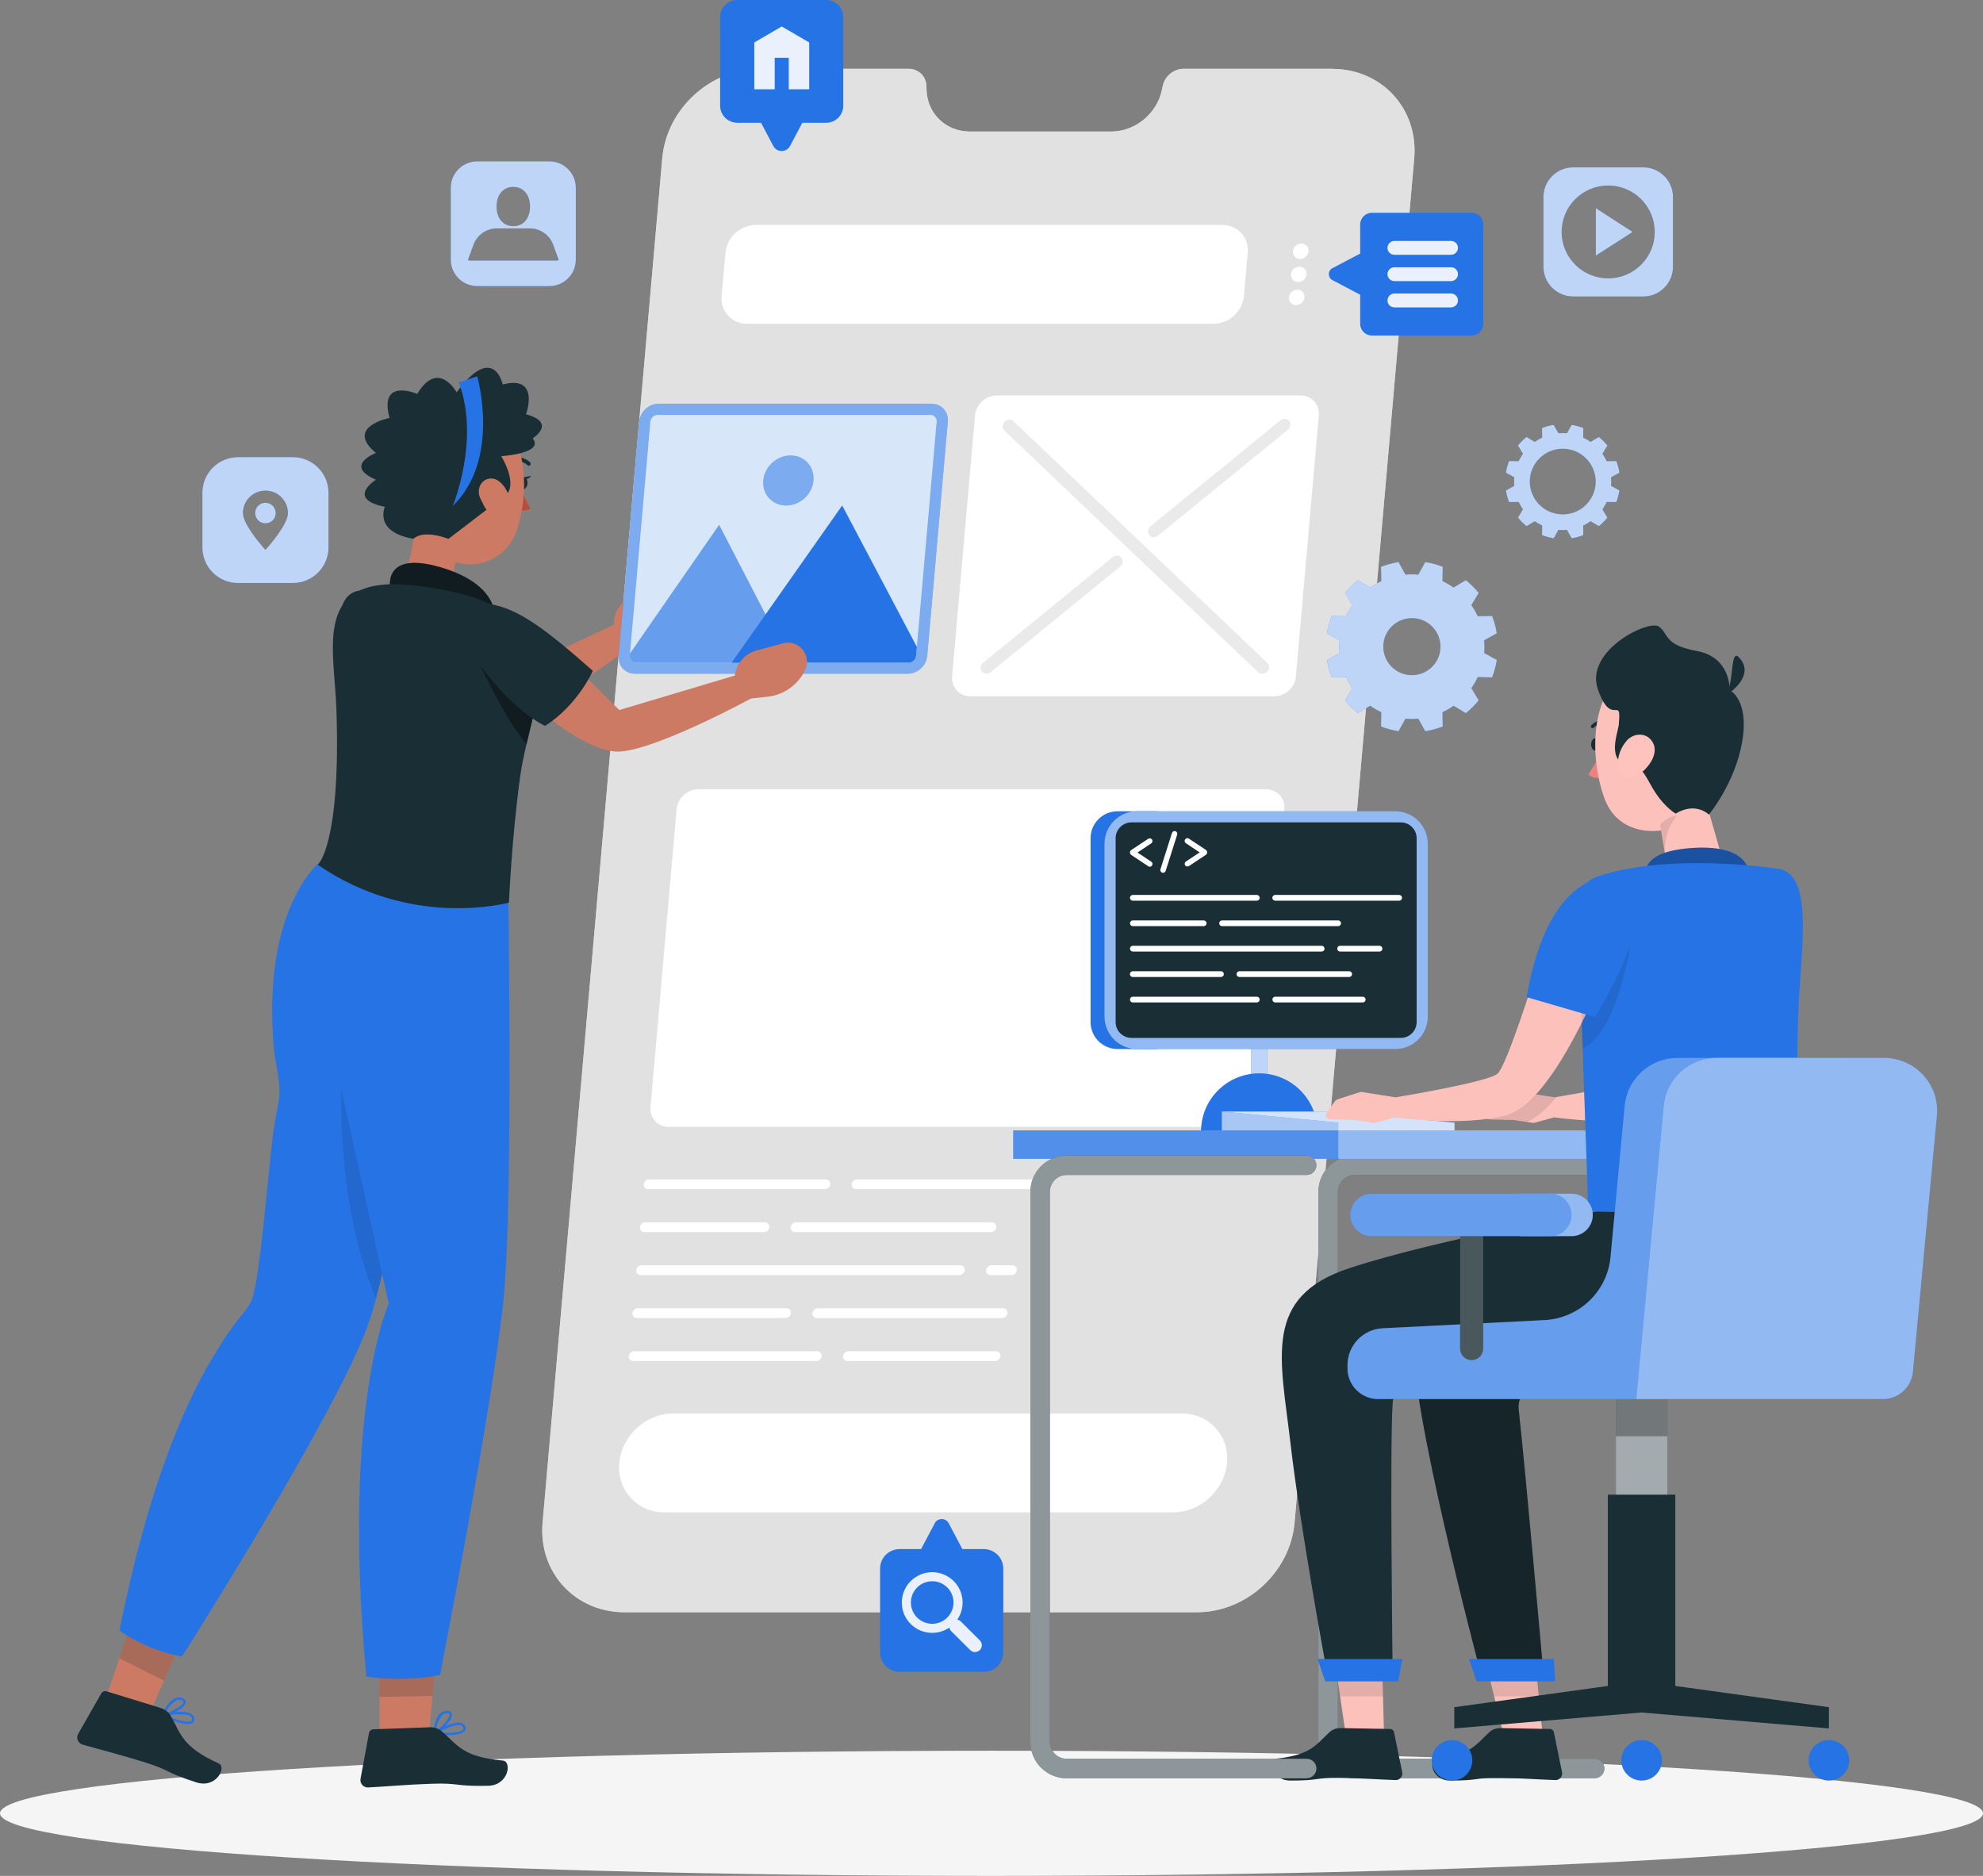 <svg width="296" height="280" viewBox="0 0 296 280" fill="none" xmlns="http://www.w3.org/2000/svg">
<rect x="0" y="0" width="296" height="280" fill="#808080" stroke="none"/>
<g clip-path="url(#clip0_2326_15958)">
<path d="M148 280C229.738 280 296 275.818 296 270.66C296 265.501 229.738 261.32 148 261.32C66.262 261.32 0 265.501 0 270.66C0 275.818 66.262 280 148 280Z" fill="#F5F5F5"/>
<path d="M198.86 10.27H176.66C175.21 10.27 173.88 11.35 173.57 12.79L173.42 13.48C172.66 16.99 169.43 19.63 165.88 19.63H144.77C141.22 19.63 138.45 17 138.31 13.48L138.28 12.79C138.22 11.35 137.09 10.27 135.63 10.27H113.43C106.02 10.27 99.5 16.26 98.85 23.64L80.99 227.28C80.34 234.67 85.82 240.65 93.23 240.65H178.66C186.07 240.65 192.59 234.66 193.24 227.28L211.1 23.65C211.75 16.26 206.27 10.28 198.86 10.28V10.27Z" fill="#E1E1E1"/>
<path opacity="0.7" d="M198.86 10.27H176.66C175.21 10.27 173.88 11.35 173.57 12.79L173.42 13.48C172.66 16.99 169.43 19.63 165.88 19.63H144.77C141.22 19.63 138.45 17 138.31 13.48L138.28 12.79C138.22 11.35 137.09 10.27 135.63 10.27H113.43C106.02 10.27 99.5 16.26 98.85 23.64L80.99 227.28C80.34 234.67 85.82 240.65 93.23 240.65H178.66C186.07 240.65 192.59 234.66 193.24 227.28L211.1 23.65C211.75 16.26 206.27 10.28 198.86 10.28V10.27Z" fill="#E1E1E1"/>
<path d="M190.2 103.93H144.84C143.19 103.93 141.98 102.6 142.12 100.96L145.54 62C145.68 60.36 147.13 59.03 148.78 59.03H194.14C195.79 59.03 197 60.36 196.86 62L193.44 100.96C193.3 102.6 191.85 103.93 190.2 103.93Z" fill="white"/>
<path d="M175.099 225.74H99.189C95.099 225.74 92.079 222.44 92.439 218.36C92.799 214.28 96.399 210.98 100.489 210.98H176.399C180.489 210.98 183.509 214.28 183.149 218.36C182.789 222.44 179.189 225.74 175.099 225.74Z" fill="white"/>
<path d="M181.159 48.33H111.509C109.219 48.33 107.519 46.47 107.719 44.19L108.289 37.72C108.489 35.43 110.509 33.58 112.809 33.58H182.459C184.749 33.58 186.449 35.44 186.249 37.72L185.679 44.19C185.479 46.48 183.459 48.33 181.159 48.33Z" fill="white"/>
<path d="M195.318 37.5C195.258 38.14 194.698 38.65 194.058 38.65C193.418 38.65 192.948 38.13 192.998 37.5C193.058 36.86 193.618 36.35 194.258 36.35C194.898 36.35 195.368 36.87 195.318 37.5Z" fill="white"/>
<path d="M195.019 40.95C194.959 41.59 194.399 42.1 193.759 42.1C193.119 42.1 192.649 41.58 192.699 40.95C192.759 40.31 193.319 39.8 193.959 39.8C194.599 39.8 195.069 40.32 195.019 40.95Z" fill="white"/>
<path d="M194.718 44.39C194.658 45.03 194.098 45.54 193.458 45.54C192.818 45.54 192.348 45.02 192.398 44.39C192.458 43.75 193.018 43.24 193.658 43.24C194.298 43.24 194.768 43.76 194.718 44.39Z" fill="white"/>
<path d="M184.569 168.21H99.819C98.169 168.21 96.959 166.88 97.099 165.24L100.999 120.78C101.139 119.14 102.589 117.81 104.239 117.81H188.989C190.639 117.81 191.849 119.14 191.709 120.78L187.809 165.24C187.669 166.88 186.219 168.21 184.569 168.21Z" fill="white"/>
<path d="M123.139 177.5H96.759C96.359 177.5 96.059 177.17 96.099 176.77C96.139 176.37 96.489 176.04 96.889 176.04H123.269C123.669 176.04 123.969 176.37 123.929 176.77C123.889 177.17 123.539 177.5 123.139 177.5Z" fill="white"/>
<path d="M156.109 177.5H127.789C127.389 177.5 127.089 177.17 127.129 176.77C127.169 176.37 127.519 176.04 127.919 176.04H156.239C156.639 176.04 156.939 176.37 156.899 176.77C156.859 177.17 156.509 177.5 156.109 177.5Z" fill="white"/>
<path d="M114.039 183.91H96.189C95.789 183.91 95.489 183.58 95.529 183.18C95.569 182.78 95.919 182.45 96.319 182.45H114.169C114.569 182.45 114.869 182.78 114.829 183.18C114.789 183.58 114.439 183.91 114.039 183.91Z" fill="white"/>
<path d="M147.929 183.91H118.689C118.289 183.91 117.989 183.58 118.029 183.18C118.069 182.78 118.419 182.45 118.819 182.45H148.059C148.459 182.45 148.759 182.78 148.719 183.18C148.679 183.58 148.329 183.91 147.929 183.91Z" fill="white"/>
<path d="M143.208 190.32H95.628C95.228 190.32 94.928 189.99 94.968 189.59C95.008 189.19 95.358 188.86 95.758 188.86H143.338C143.738 188.86 144.038 189.18 143.998 189.59C143.958 189.99 143.608 190.32 143.208 190.32Z" fill="white"/>
<path d="M150.999 190.32H147.859C147.459 190.32 147.159 189.99 147.199 189.59C147.239 189.19 147.589 188.86 147.989 188.86H151.129C151.529 188.86 151.829 189.18 151.789 189.59C151.749 189.99 151.399 190.32 150.999 190.32Z" fill="white"/>
<path d="M117.28 196.73H95.06C94.66 196.73 94.36 196.4 94.4 196C94.44 195.6 94.79 195.27 95.19 195.27H117.41C117.81 195.27 118.11 195.59 118.07 196C118.03 196.4 117.68 196.73 117.28 196.73Z" fill="white"/>
<path d="M149.589 196.73H121.929C121.529 196.73 121.229 196.4 121.269 196C121.309 195.6 121.659 195.27 122.059 195.27H149.719C150.119 195.27 150.419 195.59 150.379 196C150.339 196.4 149.989 196.73 149.589 196.73Z" fill="white"/>
<path d="M121.859 203.15H94.509C94.109 203.15 93.809 202.83 93.849 202.42C93.889 202.02 94.239 201.69 94.639 201.69H121.989C122.389 201.69 122.689 202.02 122.649 202.42C122.609 202.82 122.259 203.15 121.859 203.15Z" fill="white"/>
<path d="M148.54 203.15H126.5C126.1 203.15 125.8 202.83 125.84 202.42C125.88 202.02 126.23 201.69 126.63 201.69H148.67C149.07 201.69 149.37 202.02 149.33 202.42C149.29 202.82 148.94 203.15 148.54 203.15Z" fill="white"/>
<g opacity="0.7">
<path d="M189.131 100.25C188.761 100.63 188.171 100.67 187.821 100.33L149.931 64.26C149.581 63.92 149.591 63.34 149.961 62.96C150.331 62.58 150.921 62.54 151.271 62.88L189.161 98.95C189.511 99.29 189.501 99.87 189.131 100.25Z" fill="#E1E1E1"/>
<path d="M146.571 100.23C146.271 99.85 146.351 99.26 146.771 98.93L166.101 83.17C166.511 82.83 167.101 82.87 167.401 83.25C167.701 83.63 167.621 84.22 167.201 84.55L147.871 100.31C147.461 100.65 146.871 100.61 146.571 100.23Z" fill="#E1E1E1"/>
<path d="M171.551 79.86C171.251 79.48 171.331 78.89 171.751 78.56L191.111 62.77C191.521 62.43 192.111 62.47 192.411 62.85C192.711 63.23 192.631 63.82 192.211 64.15L172.851 79.94C172.441 80.28 171.851 80.24 171.551 79.86Z" fill="#E1E1E1"/>
<g opacity="0.7">
<path d="M189.131 100.25C188.761 100.63 188.171 100.67 187.821 100.33L149.931 64.26C149.581 63.92 149.591 63.34 149.961 62.96C150.331 62.58 150.921 62.54 151.271 62.88L189.161 98.95C189.511 99.29 189.501 99.87 189.131 100.25Z" fill="#E1E1E1"/>
</g>
<g opacity="0.7">
<path d="M146.571 100.23C146.271 99.85 146.351 99.26 146.771 98.93L166.101 83.17C166.511 82.83 167.101 82.87 167.401 83.25C167.701 83.63 167.621 84.22 167.201 84.55L147.871 100.31C147.461 100.65 146.871 100.61 146.571 100.23Z" fill="#E1E1E1"/>
</g>
<g opacity="0.7">
<path d="M171.551 79.86C171.251 79.48 171.331 78.89 171.751 78.56L191.111 62.77C191.521 62.43 192.111 62.47 192.411 62.85C192.711 63.23 192.631 63.82 192.211 64.15L172.851 79.94C172.441 80.28 171.851 80.24 171.551 79.86Z" fill="#E1E1E1"/>
</g>
</g>
<path d="M81.999 24.09H71.239C69.059 24.09 67.289 25.85 67.289 28.03V38.76C67.289 40.94 69.059 42.7 71.239 42.7H81.999C84.179 42.7 85.949 40.94 85.949 38.76V28.03C85.949 25.85 84.179 24.09 81.999 24.09ZM76.619 27.9C78.239 27.9 79.119 29.21 79.119 30.83C79.119 32.45 78.249 33.76 76.619 33.76C74.989 33.76 74.119 32.45 74.119 30.83C74.119 29.21 74.989 27.9 76.619 27.9ZM83.119 38.9H70.129C70.019 38.9 69.919 38.86 69.849 38.79L70.679 36.52C71.219 35.06 72.609 34.09 74.169 34.09H79.079C80.639 34.09 82.029 35.06 82.569 36.52L83.399 38.79C83.329 38.86 83.229 38.9 83.119 38.9Z" fill="#2673E5"/>
<path opacity="0.7" d="M81.999 24.09H71.239C69.059 24.09 67.289 25.85 67.289 28.03V38.76C67.289 40.94 69.059 42.7 71.239 42.7H81.999C84.179 42.7 85.949 40.94 85.949 38.76V28.03C85.949 25.85 84.179 24.09 81.999 24.09ZM76.619 27.9C78.239 27.9 79.119 29.21 79.119 30.83C79.119 32.45 78.249 33.76 76.619 33.76C74.989 33.76 74.119 32.45 74.119 30.83C74.119 29.21 74.989 27.9 76.619 27.9ZM83.119 38.9H70.129C70.019 38.9 69.919 38.86 69.849 38.79L70.679 36.52C71.219 35.06 72.609 34.09 74.169 34.09H79.079C80.639 34.09 82.029 35.06 82.569 36.52L83.399 38.79C83.329 38.86 83.229 38.9 83.119 38.9Z" fill="white"/>
<path d="M43.711 68.24H35.531C32.591 68.24 30.211 70.62 30.211 73.55V81.71C30.211 84.64 32.591 87.02 35.531 87.02H43.711C46.651 87.02 49.031 84.64 49.031 81.71V73.55C49.031 70.62 46.651 68.24 43.711 68.24ZM39.621 82.08C39.621 82.08 36.261 78.44 36.261 76.58C36.261 74.72 37.761 73.23 39.621 73.23C41.481 73.23 42.981 74.73 42.981 76.58C42.981 78.43 39.621 82.08 39.621 82.08Z" fill="#2673E5"/>
<path d="M39.622 75.05C38.772 75.05 38.092 75.73 38.092 76.58C38.092 77.43 38.782 78.11 39.622 78.11C40.462 78.11 41.152 77.43 41.152 76.58C41.152 75.73 40.462 75.05 39.622 75.05Z" fill="#2673E5"/>
<g opacity="0.7">
<path d="M43.711 68.24H35.531C32.591 68.24 30.211 70.62 30.211 73.55V81.71C30.211 84.64 32.591 87.02 35.531 87.02H43.711C46.651 87.02 49.031 84.64 49.031 81.71V73.55C49.031 70.62 46.651 68.24 43.711 68.24ZM39.621 82.08C39.621 82.08 36.261 78.44 36.261 76.58C36.261 74.72 37.761 73.23 39.621 73.23C41.481 73.23 42.981 74.73 42.981 76.58C42.981 78.43 39.621 82.08 39.621 82.08Z" fill="white"/>
<path d="M39.622 75.05C38.772 75.05 38.092 75.73 38.092 76.58C38.092 77.43 38.782 78.11 39.622 78.11C40.462 78.11 41.152 77.43 41.152 76.58C41.152 75.73 40.462 75.05 39.622 75.05Z" fill="white"/>
</g>
<path d="M238.211 38.15L243.691 34.62L238.211 31.08V38.15Z" fill="#2673E5"/>
<path d="M245.271 24.98H234.841C232.381 24.98 230.391 26.97 230.391 29.41V39.82C230.391 42.27 232.381 44.25 234.841 44.25H245.271C247.731 44.25 249.721 42.26 249.721 39.82V29.41C249.721 26.96 247.731 24.98 245.271 24.98ZM240.051 41.55C236.211 41.55 233.101 38.45 233.101 34.62C233.101 30.79 236.211 27.69 240.051 27.69C243.891 27.69 247.001 30.79 247.001 34.62C247.001 38.45 243.891 41.55 240.051 41.55Z" fill="#2673E5"/>
<g opacity="0.7">
<path d="M238.211 38.15L243.691 34.62L238.211 31.08V38.15Z" fill="white"/>
<path d="M245.271 24.98H234.841C232.381 24.98 230.391 26.97 230.391 29.41V39.82C230.391 42.27 232.381 44.25 234.841 44.25H245.271C247.731 44.25 249.721 42.26 249.721 39.82V29.41C249.721 26.96 247.731 24.98 245.271 24.98ZM240.051 41.55C236.211 41.55 233.101 38.45 233.101 34.62C233.101 30.79 236.211 27.69 240.051 27.69C243.891 27.69 247.001 30.79 247.001 34.62C247.001 38.45 243.891 41.55 240.051 41.55Z" fill="white"/>
</g>
<path d="M240.509 71.88C240.509 71.66 240.499 71.45 240.479 71.24L241.729 70.55C241.639 69.95 241.479 69.37 241.259 68.82L239.829 68.84C239.649 68.45 239.429 68.08 239.189 67.73L239.929 66.5C239.549 66.03 239.119 65.61 238.659 65.23L237.429 65.96C237.079 65.72 236.709 65.5 236.319 65.32L236.339 63.89C235.789 63.68 235.199 63.52 234.599 63.42L233.899 64.67C233.689 64.65 233.479 64.64 233.259 64.64C233.039 64.64 232.829 64.65 232.619 64.67L231.919 63.42C231.319 63.51 230.739 63.67 230.179 63.89L230.199 65.32C229.809 65.5 229.439 65.72 229.089 65.96L227.859 65.23C227.389 65.61 226.969 66.03 226.589 66.5L227.329 67.73C227.089 68.08 226.869 68.45 226.689 68.84L225.259 68.82C225.049 69.37 224.889 69.95 224.789 70.55L226.039 71.24C226.019 71.45 226.009 71.66 226.009 71.88C226.009 72.1 226.019 72.31 226.039 72.52L224.789 73.21C224.879 73.81 225.039 74.39 225.259 74.94L226.689 74.92C226.869 75.31 227.089 75.68 227.329 76.03L226.589 77.26C226.969 77.73 227.399 78.15 227.859 78.53L229.089 77.8C229.439 78.04 229.809 78.26 230.199 78.44L230.179 79.87C230.729 80.08 231.319 80.24 231.919 80.34L232.619 79.09C232.829 79.11 233.039 79.12 233.259 79.12C233.479 79.12 233.689 79.11 233.899 79.09L234.599 80.34C235.199 80.25 235.779 80.09 236.339 79.87L236.319 78.44C236.709 78.26 237.079 78.04 237.429 77.8L238.659 78.53C239.129 78.15 239.549 77.73 239.929 77.26L239.189 76.03C239.429 75.68 239.649 75.31 239.829 74.92L241.259 74.94C241.469 74.39 241.629 73.81 241.729 73.21L240.479 72.52C240.499 72.31 240.509 72.1 240.509 71.88ZM233.269 76.78C230.549 76.78 228.349 74.58 228.349 71.88C228.349 69.18 230.549 66.98 233.269 66.98C235.989 66.98 238.189 69.18 238.189 71.88C238.189 74.58 235.989 76.78 233.269 76.78Z" fill="#2673E5"/>
<path opacity="0.7" d="M240.509 71.88C240.509 71.66 240.499 71.45 240.479 71.24L241.729 70.55C241.639 69.95 241.479 69.37 241.259 68.82L239.829 68.84C239.649 68.45 239.429 68.08 239.189 67.73L239.929 66.5C239.549 66.03 239.119 65.61 238.659 65.23L237.429 65.96C237.079 65.72 236.709 65.5 236.319 65.32L236.339 63.89C235.789 63.68 235.199 63.52 234.599 63.42L233.899 64.67C233.689 64.65 233.479 64.64 233.259 64.64C233.039 64.64 232.829 64.65 232.619 64.67L231.919 63.42C231.319 63.51 230.739 63.67 230.179 63.89L230.199 65.32C229.809 65.5 229.439 65.72 229.089 65.96L227.859 65.23C227.389 65.61 226.969 66.03 226.589 66.5L227.329 67.73C227.089 68.08 226.869 68.45 226.689 68.84L225.259 68.82C225.049 69.37 224.889 69.95 224.789 70.55L226.039 71.24C226.019 71.45 226.009 71.66 226.009 71.88C226.009 72.1 226.019 72.31 226.039 72.52L224.789 73.21C224.879 73.81 225.039 74.39 225.259 74.94L226.689 74.92C226.869 75.31 227.089 75.68 227.329 76.03L226.589 77.26C226.969 77.73 227.399 78.15 227.859 78.53L229.089 77.8C229.439 78.04 229.809 78.26 230.199 78.44L230.179 79.87C230.729 80.08 231.319 80.24 231.919 80.34L232.619 79.09C232.829 79.11 233.039 79.12 233.259 79.12C233.479 79.12 233.689 79.11 233.899 79.09L234.599 80.34C235.199 80.25 235.779 80.09 236.339 79.87L236.319 78.44C236.709 78.26 237.079 78.04 237.429 77.8L238.659 78.53C239.129 78.15 239.549 77.73 239.929 77.26L239.189 76.03C239.429 75.68 239.649 75.31 239.829 74.92L241.259 74.94C241.469 74.39 241.629 73.81 241.729 73.21L240.479 72.52C240.499 72.31 240.509 72.1 240.509 71.88ZM233.269 76.78C230.549 76.78 228.349 74.58 228.349 71.88C228.349 69.18 230.549 66.98 233.269 66.98C235.989 66.98 238.189 69.18 238.189 71.88C238.189 74.58 235.989 76.78 233.269 76.78Z" fill="white"/>
<path d="M221.58 96.52C221.58 96.2 221.56 95.88 221.54 95.57L223.42 94.53C223.28 93.63 223.04 92.76 222.72 91.94L220.58 91.98C220.31 91.4 219.99 90.85 219.62 90.33L220.72 88.5C220.15 87.8 219.51 87.17 218.81 86.6L216.97 87.7C216.45 87.33 215.9 87.01 215.31 86.74L215.35 84.6C214.52 84.28 213.65 84.04 212.75 83.9L211.71 85.77C211.39 85.74 211.08 85.73 210.75 85.73C210.42 85.73 210.11 85.75 209.79 85.77L208.75 83.9C207.85 84.04 206.98 84.28 206.15 84.6L206.19 86.74C205.61 87.01 205.05 87.33 204.53 87.7L202.69 86.6C201.99 87.17 201.35 87.8 200.78 88.5L201.88 90.33C201.51 90.85 201.19 91.4 200.92 91.98L198.78 91.94C198.46 92.77 198.22 93.63 198.08 94.53L199.96 95.57C199.93 95.88 199.92 96.2 199.92 96.52C199.92 96.84 199.94 97.16 199.96 97.47L198.08 98.51C198.22 99.41 198.46 100.28 198.78 101.1L200.92 101.06C201.19 101.64 201.51 102.19 201.88 102.71L200.78 104.54C201.35 105.24 201.99 105.87 202.69 106.44L204.53 105.34C205.05 105.71 205.6 106.03 206.19 106.3L206.15 108.44C206.98 108.76 207.85 109 208.75 109.14L209.79 107.27C210.11 107.3 210.42 107.31 210.75 107.31C211.08 107.31 211.39 107.29 211.71 107.27L212.75 109.14C213.65 109 214.52 108.76 215.35 108.44L215.31 106.3C215.89 106.03 216.45 105.71 216.97 105.34L218.81 106.44C219.51 105.87 220.15 105.24 220.72 104.54L219.62 102.71C219.99 102.19 220.31 101.64 220.58 101.06L222.72 101.1C223.04 100.27 223.28 99.41 223.42 98.51L221.54 97.47C221.57 97.16 221.58 96.84 221.58 96.52ZM210.75 100.78C208.39 100.78 206.48 98.87 206.48 96.52C206.48 94.17 208.39 92.26 210.75 92.26C213.11 92.26 215.02 94.17 215.02 96.52C215.02 98.87 213.11 100.78 210.75 100.78Z" fill="#2673E5"/>
<path opacity="0.7" d="M221.58 96.52C221.58 96.2 221.56 95.88 221.54 95.57L223.42 94.53C223.28 93.63 223.04 92.76 222.72 91.94L220.58 91.98C220.31 91.4 219.99 90.85 219.62 90.33L220.72 88.5C220.15 87.8 219.51 87.17 218.81 86.6L216.97 87.7C216.45 87.33 215.9 87.01 215.31 86.74L215.35 84.6C214.52 84.28 213.65 84.04 212.75 83.9L211.71 85.77C211.39 85.74 211.08 85.73 210.75 85.73C210.42 85.73 210.11 85.75 209.79 85.77L208.75 83.9C207.85 84.04 206.98 84.28 206.15 84.6L206.19 86.74C205.61 87.01 205.05 87.33 204.53 87.7L202.69 86.6C201.99 87.17 201.35 87.8 200.78 88.5L201.88 90.33C201.51 90.85 201.19 91.4 200.92 91.98L198.78 91.94C198.46 92.77 198.22 93.63 198.08 94.53L199.96 95.57C199.93 95.88 199.92 96.2 199.92 96.52C199.92 96.84 199.94 97.16 199.96 97.47L198.08 98.51C198.22 99.41 198.46 100.28 198.78 101.1L200.92 101.06C201.19 101.64 201.51 102.19 201.88 102.71L200.78 104.54C201.35 105.24 201.99 105.87 202.69 106.44L204.53 105.34C205.05 105.71 205.6 106.03 206.19 106.3L206.15 108.44C206.98 108.76 207.85 109 208.75 109.14L209.79 107.27C210.11 107.3 210.42 107.31 210.75 107.31C211.08 107.31 211.39 107.29 211.71 107.27L212.75 109.14C213.65 109 214.52 108.76 215.35 108.44L215.31 106.3C215.89 106.03 216.45 105.71 216.97 105.34L218.81 106.44C219.51 105.87 220.15 105.24 220.72 104.54L219.62 102.71C219.99 102.19 220.31 101.64 220.58 101.06L222.72 101.1C223.04 100.27 223.28 99.41 223.42 98.51L221.54 97.47C221.57 97.16 221.58 96.84 221.58 96.52ZM210.75 100.78C208.39 100.78 206.48 98.87 206.48 96.52C206.48 94.17 208.39 92.26 210.75 92.26C213.11 92.26 215.02 94.17 215.02 96.52C215.02 98.87 213.11 100.78 210.75 100.78Z" fill="white"/>
<path d="M203.03 33.51V37.85L198.89 40.03C198.17 40.41 198.17 41.43 198.89 41.81L203.03 43.99V48.33C203.03 49.3 203.82 50.08 204.79 50.08H219.65C220.62 50.08 221.41 49.29 221.41 48.33V33.51C221.41 32.54 220.62 31.76 219.65 31.76H204.79C203.82 31.76 203.03 32.55 203.03 33.51Z" fill="#2673E5"/>
<g opacity="0.9">
<path d="M208.149 38.03H216.589C217.159 38.03 217.629 37.57 217.629 37C217.629 36.43 217.169 35.96 216.589 35.96H208.149C207.579 35.96 207.109 36.42 207.109 37C207.109 37.58 207.569 38.03 208.149 38.03Z" fill="white"/>
<path d="M216.589 39.89H208.149C207.579 39.89 207.109 40.35 207.109 40.92C207.109 41.49 207.569 41.96 208.149 41.96H216.589C217.159 41.96 217.629 41.5 217.629 40.92C217.629 40.34 217.169 39.89 216.589 39.89Z" fill="white"/>
<path d="M216.589 43.81H208.149C207.579 43.81 207.109 44.27 207.109 44.85C207.109 45.43 207.569 45.88 208.149 45.88H216.589C217.159 45.88 217.629 45.42 217.629 44.85C217.629 44.28 217.169 43.81 216.589 43.81Z" fill="white"/>
</g>
<path d="M110.05 18.33H113.6L115.43 21.79C115.96 22.79 117.4 22.79 117.93 21.79L119.76 18.33H123.31C124.72 18.33 125.87 17.19 125.87 15.78V2.55C125.87 1.14 124.72 0 123.31 0H110.05C108.64 0 107.49 1.14 107.49 2.55V15.77C107.49 17.18 108.64 18.32 110.05 18.32V18.33Z" fill="#2673E5"/>
<path opacity="0.9" d="M116.69 3.95L112.59 6.34V13.32H115.64V8.63H117.74V13.32H120.79V6.34L116.69 3.95Z" fill="white"/>
<path d="M146.849 231.22H143.649L141.609 227.36C141.169 226.53 139.979 226.53 139.529 227.36L137.489 231.22H134.289C132.679 231.22 131.369 232.52 131.369 234.13V246.64C131.369 248.25 132.679 249.55 134.289 249.55H146.839C148.449 249.55 149.759 248.25 149.759 246.64V234.13C149.759 232.52 148.449 231.22 146.839 231.22H146.849Z" fill="#2673E5"/>
<path opacity="0.9" d="M142.359 236C140.589 234.23 137.709 234.23 135.939 236C134.169 237.76 134.169 240.64 135.939 242.4C137.509 243.97 139.949 244.14 141.719 242.93C141.749 243.13 141.849 243.33 141.999 243.48L144.819 246.29C145.219 246.69 145.859 246.69 146.259 246.29C146.659 245.89 146.659 245.25 146.259 244.85L143.439 242.04C143.279 241.88 143.089 241.79 142.889 241.76C144.109 240 143.929 237.56 142.359 236ZM141.399 241.44C140.159 242.68 138.139 242.68 136.899 241.44C135.659 240.2 135.659 238.19 136.899 236.95C138.139 235.71 140.159 235.71 141.399 236.95C142.639 238.19 142.639 240.2 141.399 241.44Z" fill="white"/>
<path d="M262.041 147.89C262.041 147.89 255.261 164.63 248.641 166.44C242.011 168.25 232.011 166.78 232.011 166.78L228.921 167.62L225.891 167.17C225.891 167.17 225.821 167.17 225.791 167.17L222.371 167.09C221.791 167.08 221.471 166.51 221.791 166.06L223.021 164.37C223.121 164.24 223.261 164.14 223.421 164.08L226.671 163.03C226.801 162.99 226.931 162.98 227.071 163L232.051 163.79C232.051 163.79 245.891 161.53 247.291 160.25C248.701 158.97 252.871 145.59 252.871 145.59L262.051 147.89H262.041Z" fill="#FCC1BB"/>
<path opacity="0.1" d="M232.349 163.74C232.149 163.77 232.029 163.79 232.029 163.79L227.049 163C226.919 162.98 226.779 162.99 226.649 163.03L223.399 164.08C223.229 164.13 223.089 164.23 222.999 164.37L221.769 166.06C221.449 166.5 221.769 167.07 222.349 167.09L225.769 167.17C225.769 167.17 225.839 167.17 225.869 167.17L227.909 167.47C229.419 166.81 230.919 165.45 232.339 163.74H232.349Z" fill="black"/>
<path d="M266.121 131.31C261.201 129.7 254.281 133.39 251.631 148.84L261.841 151.81C261.841 151.81 273.151 133.61 266.121 131.31Z" fill="#2673E5"/>
<path d="M237.51 111.12C237.51 111.63 237.78 112.04 238.12 112.03C238.45 112.03 238.74 111.59 238.72 111.1C238.7 110.61 238.45 110.18 238.11 110.19C237.78 110.19 237.51 110.61 237.51 111.12Z" fill="#1A2E35"/>
<path d="M239.52 111.62L237.1 115.61C237.1 115.61 237.94 116.55 239.75 115.86L239.52 111.63V111.62Z" fill="#EB827E"/>
<path d="M239.98 107.94C239.92 108.01 239.83 108.04 239.74 108.03C239.08 107.92 238.4 108.13 237.92 108.6C237.82 108.71 237.66 108.72 237.55 108.63C237.44 108.53 237.43 108.37 237.53 108.25C238.13 107.64 238.98 107.36 239.82 107.5C239.97 107.52 240.07 107.65 240.05 107.8C240.05 107.85 240.02 107.9 239.99 107.94H239.98Z" fill="#1A2E35"/>
<path d="M257.06 107.51C257.44 114.25 257.74 117.09 254.76 120.92C250 125.02 241.88 125.68 239.5 119.18C237.35 113.34 237.09 103.33 243.34 99.86C247.8 97.39 253.42 98.99 255.9 103.43C256.6 104.68 256.99 106.07 257.06 107.5V107.51Z" fill="#FCC1BB"/>
<path d="M247.639 122.25L249.359 132.23L257.699 130.31L254.779 120.12L247.639 122.25Z" fill="#FCC1BB"/>
<path d="M241.639 108.01C242.059 103.63 240.559 108.69 238.519 102.91C236.489 97.14 246.069 92.44 247.609 93.52C249.139 94.6 248.259 96.25 253.329 97.18C258.399 98.11 258.189 103.02 258.189 103.02C258.189 103.02 261.109 104.37 260.069 110.62C259.029 116.87 255.079 121.59 255.079 121.59C255.079 121.59 253.159 119.62 250.129 121.44C250.129 121.44 248.639 120.61 247.169 118.42C245.799 116.38 245.379 114.45 243.509 114.28C239.579 113.93 241.519 109.45 241.659 108.01H241.639Z" fill="#1A2E35"/>
<path d="M257.639 103.79C257.639 103.79 261.779 101.25 259.949 98.59C258.119 95.93 258.999 101.51 257.639 103.79Z" fill="#1A2E35"/>
<path d="M242.829 110.55C241.909 111.58 241.429 112.93 241.509 114.3C241.629 116.12 243.419 116.45 244.829 115.45C246.109 114.55 247.579 112.51 246.759 110.91C245.939 109.31 243.969 109.3 242.819 110.54L242.829 110.55Z" fill="#FFC3BD"/>
<path opacity="0.1" d="M247.811 123.19L248.491 127.15C248.451 123.53 250.371 121.74 250.371 121.74C248.421 122.03 247.811 123.19 247.811 123.19Z" fill="black"/>
<path d="M189.15 148.95H186.76V162.98H189.15V148.95Z" fill="#2673E5"/>
<path opacity="0.7" d="M189.15 148.95H186.76V162.98H189.15V148.95Z" fill="white"/>
<path d="M172.759 121.09H166.819C164.589 121.09 162.789 122.89 162.789 125.11V152.56C162.789 154.78 164.589 156.58 166.819 156.58H172.759V121.09Z" fill="#2673E5"/>
<path d="M208.279 121.09H169.719C167.041 121.09 164.869 123.261 164.869 125.94V151.73C164.869 154.408 167.041 156.58 169.719 156.58H208.279C210.958 156.58 213.129 154.408 213.129 151.73V125.94C213.129 123.261 210.958 121.09 208.279 121.09Z" fill="#2673E5"/>
<path opacity="0.5" d="M208.279 121.09H169.719C167.041 121.09 164.869 123.261 164.869 125.94V151.73C164.869 154.408 167.041 156.58 169.719 156.58H208.279C210.958 156.58 213.129 154.408 213.129 151.73V125.94C213.129 123.261 210.958 121.09 208.279 121.09Z" fill="white"/>
<path d="M168.899 122.75C167.589 122.75 166.529 123.81 166.529 125.11V152.56C166.529 153.86 167.589 154.92 168.899 154.92H209.089C210.399 154.92 211.459 153.86 211.459 152.56V125.11C211.459 123.81 210.399 122.75 209.089 122.75H168.899Z" fill="#1A2E35"/>
<path d="M179.279 168.86C179.279 164.08 183.169 160.21 187.959 160.21C192.749 160.21 196.639 164.08 196.639 168.86H179.279Z" fill="#2673E5"/>
<path d="M199.76 165.91H182.41V168.72H217.12V167.57L199.76 165.91Z" fill="#2673E5"/>
<path opacity="0.8" d="M199.76 165.91H182.41V168.72H217.12V167.57L199.76 165.91Z" fill="white"/>
<path d="M199.76 168.72H182.41V165.91L199.76 167.57V168.72Z" fill="#2673E5"/>
<path opacity="0.6" d="M199.76 168.72H182.41V165.91L199.76 167.57V168.72Z" fill="white"/>
<path d="M238.039 265.44H202.229C199.229 265.44 196.789 263.01 196.789 260.01V177.91C196.789 174.91 199.229 172.48 202.229 172.48H238.039C238.839 172.48 239.489 173.13 239.489 173.93C239.489 174.73 238.839 175.38 238.039 175.38H202.229C200.829 175.38 199.699 176.51 199.699 177.9V260C199.699 261.39 200.829 262.52 202.229 262.52H238.039C238.839 262.52 239.489 263.17 239.489 263.97C239.489 264.77 238.839 265.42 238.039 265.42V265.44Z" fill="#1A2E35"/>
<g opacity="0.5">
<path d="M238.039 265.44H202.229C199.229 265.44 196.789 263.01 196.789 260.01V177.91C196.789 174.91 199.229 172.48 202.229 172.48H238.039C238.839 172.48 239.489 173.13 239.489 173.93C239.489 174.73 238.839 175.38 238.039 175.38H202.229C200.829 175.38 199.699 176.51 199.699 177.9V260C199.699 261.39 200.829 262.52 202.229 262.52H238.039C238.839 262.52 239.489 263.17 239.489 263.97C239.489 264.77 238.839 265.42 238.039 265.42V265.44Z" fill="white"/>
</g>
<path d="M202.08 168.72H151.24V172.97H202.08V168.72Z" fill="#2673E5"/>
<path opacity="0.2" d="M202.08 168.72H151.24V172.97H202.08V168.72Z" fill="white"/>
<path d="M243.12 168.72H199.76V172.97H243.12V168.72Z" fill="#2673E5"/>
<path opacity="0.5" d="M243.12 168.72H199.76V172.97H243.12V168.72Z" fill="white"/>
<path d="M227.921 235.31L230.321 259.52H224.571L218.811 235.94L227.921 235.31Z" fill="#FCC1BB"/>
<path d="M224.03 257.94L231.37 258.07C231.65 258.07 231.88 258.27 231.94 258.54L233.16 264.52C233.27 265.05 232.93 265.57 232.4 265.68C232.33 265.69 232.26 265.7 232.19 265.7C229.55 265.61 227.2 265.42 223.9 265.37C220.01 265.31 220.99 265.79 216.42 265.77C213.67 265.76 213.22 262.63 214.39 262.5C219.74 261.92 220.33 260.32 222.42 258.45C222.87 258.09 223.44 257.91 224.02 257.95L224.03 257.94Z" fill="#1A2E35"/>
<path opacity="0.1" d="M229.701 253.21L227.921 235.31L218.811 235.94L223.031 253.21H229.701Z" fill="black"/>
<path d="M267.291 179.49L243.701 180.33C243.701 180.33 211.961 191.39 211.071 199.94C210.161 208.71 220.831 248.98 220.831 248.98H230.311C230.311 248.98 227.701 219.42 226.691 210.37C225.691 201.32 259.751 204.32 265.671 196.6C271.111 189.49 267.291 179.49 267.291 179.49Z" fill="#1A2E35"/>
<path opacity="0.2" d="M267.291 179.49L243.701 180.33C243.701 180.33 211.961 191.39 211.071 199.94C210.161 208.71 220.831 248.98 220.831 248.98H230.311C230.311 248.98 227.701 219.42 226.691 210.37C225.691 201.32 259.751 204.32 265.671 196.6C271.111 189.49 267.291 179.49 267.291 179.49Z" fill="black"/>
<path d="M231.931 247.63L232.141 250.97H220.421L219.271 247.63H231.931Z" fill="#2673E5"/>
<path d="M205.981 236.46L206.611 259.52H200.961L197.611 236.46H205.981Z" fill="#FCC1BB"/>
<path d="M200.171 257.94L207.511 258.07C207.791 258.07 208.021 258.27 208.081 258.54L209.301 264.52C209.411 265.05 209.071 265.57 208.541 265.68C208.471 265.69 208.401 265.7 208.331 265.7C205.691 265.61 203.341 265.42 200.041 265.37C196.151 265.31 197.131 265.79 192.561 265.77C189.811 265.76 189.361 262.63 190.531 262.5C195.881 261.92 196.471 260.32 198.561 258.45C199.011 258.09 199.581 257.91 200.161 257.95L200.171 257.94Z" fill="#1A2E35"/>
<path opacity="0.1" d="M206.441 253.19L205.981 236.47H197.611L200.041 253.21C201.861 253.21 204.371 253.21 206.441 253.19Z" fill="black"/>
<path d="M257.041 181.44C257.041 181.44 259.001 199.32 240.761 200.15C222.521 200.98 208.291 203.07 207.871 209.54C207.451 216.01 207.871 248.98 207.871 248.98H197.961C197.961 248.98 194.101 228.13 192.601 215.21C191.141 202.65 188.471 193.55 201.391 189.3C215.121 184.78 239.541 180.6 239.541 180.6L257.121 179.49L257.061 181.44H257.041Z" fill="#1A2E35"/>
<path d="M209.33 247.63L208.7 250.97H197.82L196.67 247.63H209.33Z" fill="#2673E5"/>
<path d="M261 130.13C261 130.13 261 126.09 252.83 126.56C244.16 127.06 245.79 130.92 245.79 130.92L261 130.13Z" fill="#2673E5"/>
<path opacity="0.3" d="M261 130.13C261 130.13 261 126.09 252.83 126.56C244.16 127.06 245.79 130.92 245.79 130.92L261 130.13Z" fill="black"/>
<path d="M268.58 148.2C268.03 156.16 268.22 180.12 268.22 180.12C268.22 180.12 250.79 181.26 237.08 180.82L235.49 134.73C235.49 133.09 236.51 131.6 238.1 130.98C241.97 129.48 251.06 127.78 265.28 129.64C270.18 130.28 269.23 138.78 268.58 148.2Z" fill="#2673E5"/>
<path d="M238.291 147.89C238.291 147.89 231.511 164.63 224.891 166.44C218.261 168.25 208.261 166.78 208.261 166.78L205.171 167.62L202.141 167.17C202.141 167.17 202.071 167.17 202.041 167.17L198.621 167.09C198.041 167.08 197.721 166.51 198.041 166.06L199.271 164.37C199.371 164.24 199.511 164.14 199.671 164.08L202.921 163.03C203.051 162.99 203.181 162.98 203.321 163L208.301 163.79C208.301 163.79 222.141 161.53 223.541 160.25C224.951 158.97 229.121 145.59 229.121 145.59L238.301 147.89H238.291Z" fill="#FCC1BB"/>
<path opacity="0.1" d="M238.109 140.1C238.109 140.1 237.059 141.35 235.779 143.15L236.239 156.49C241.329 154.25 243.349 141.17 243.349 141.17L240.039 138.83L238.109 140.1Z" fill="black"/>
<path d="M242.371 131.31C237.451 129.7 230.531 133.39 227.881 148.84L238.091 151.81C238.091 151.81 249.401 133.61 242.371 131.31Z" fill="#2673E5"/>
<path d="M248.891 208.83H241.201V231.3H248.891V208.83Z" fill="#1A2E35"/>
<path opacity="0.6" d="M248.891 208.83H241.201V231.3H248.891V208.83Z" fill="white"/>
<path d="M250.07 251.65V223.1H240V251.65L217.08 254.82V257.99L245.04 255.61L273 257.99V254.82L250.07 251.65Z" fill="#1A2E35"/>
<path d="M216.741 265.77C218.414 265.77 219.771 264.418 219.771 262.75C219.771 261.082 218.414 259.73 216.741 259.73C215.068 259.73 213.711 261.082 213.711 262.75C213.711 264.418 215.068 265.77 216.741 265.77Z" fill="#2673E5"/>
<path d="M273.001 265.77C274.674 265.77 276.031 264.418 276.031 262.75C276.031 261.082 274.674 259.73 273.001 259.73C271.327 259.73 269.971 261.082 269.971 262.75C269.971 264.418 271.327 265.77 273.001 265.77Z" fill="#2673E5"/>
<path d="M245.042 265.77C246.715 265.77 248.072 264.418 248.072 262.75C248.072 261.082 246.715 259.73 245.042 259.73C243.368 259.73 242.012 261.082 242.012 262.75C242.012 264.418 243.368 265.77 245.042 265.77Z" fill="#2673E5"/>
<path opacity="0.3" d="M248.891 208.83H241.201V214.38H248.891V208.83Z" fill="black"/>
<path d="M275.421 157.91H250.381C246.301 157.91 242.891 161.01 242.511 165.06L240.401 187.63C239.921 192.77 235.721 196.78 230.551 197.04L206.381 198.26C203.441 198.41 201.141 200.83 201.141 203.76V204.27C201.141 206.79 203.191 208.83 205.721 208.83H279.331L283.291 166.52C283.721 161.9 280.081 157.91 275.421 157.91Z" fill="#2673E5"/>
<path opacity="0.3" d="M275.421 157.91H250.381C246.301 157.91 242.891 161.01 242.511 165.06L240.401 187.63C239.921 192.77 235.721 196.78 230.551 197.04L206.381 198.26C203.441 198.41 201.141 200.83 201.141 203.76V204.27C201.141 206.79 203.191 208.83 205.721 208.83H279.331L283.291 166.52C283.721 161.9 280.081 157.91 275.421 157.91Z" fill="white"/>
<path d="M217.941 183.37H221.391V201.29C221.391 202.24 220.621 203.01 219.671 203.01C218.721 203.01 217.951 202.24 217.951 201.29V183.37H217.941Z" fill="#1A2E35"/>
<path opacity="0.2" d="M217.941 183.37H221.391V201.29C221.391 202.24 220.621 203.01 219.671 203.01C218.721 203.01 217.951 202.24 217.951 201.29V183.37H217.941Z" fill="white"/>
<path d="M234.571 178.17H226.881V184.51H234.571C236.331 184.51 237.751 183.09 237.751 181.34C237.751 179.59 236.331 178.17 234.571 178.17Z" fill="#2673E5"/>
<path opacity="0.5" d="M234.571 178.17H226.881V184.51H234.571C236.331 184.51 237.751 183.09 237.751 181.34C237.751 179.59 236.331 178.17 234.571 178.17Z" fill="white"/>
<path d="M231.4 178.17H204.74C202.99 178.17 201.57 179.589 201.57 181.34C201.57 183.091 202.99 184.51 204.74 184.51H231.4C233.151 184.51 234.57 183.091 234.57 181.34C234.57 179.589 233.151 178.17 231.4 178.17Z" fill="#2673E5"/>
<path opacity="0.3" d="M231.4 178.17H204.74C202.99 178.17 201.57 179.589 201.57 181.34C201.57 183.091 202.99 184.51 204.74 184.51H231.4C233.151 184.51 234.57 183.091 234.57 181.34C234.57 179.589 233.151 178.17 231.4 178.17Z" fill="white"/>
<path d="M281.06 208.83H244.24L248.34 165.06C248.72 161.01 252.13 157.91 256.21 157.91H281.25C285.9 157.91 289.55 161.9 289.12 166.52L285.54 204.76C285.32 207.07 283.38 208.83 281.06 208.83Z" fill="#2673E5"/>
<path opacity="0.5" d="M281.06 208.83H244.24L248.34 165.06C248.72 161.01 252.13 157.91 256.21 157.91H281.25C285.9 157.91 289.55 161.9 289.12 166.52L285.54 204.76C285.32 207.07 283.38 208.83 281.06 208.83Z" fill="white"/>
<path d="M195.051 265.44H159.241C156.241 265.44 153.801 263.01 153.801 260.01V177.91C153.801 174.91 156.241 172.48 159.241 172.48H195.051C195.851 172.48 196.501 173.13 196.501 173.93C196.501 174.73 195.851 175.38 195.051 175.38H159.241C157.841 175.38 156.711 176.51 156.711 177.9V260C156.711 261.39 157.841 262.52 159.241 262.52H195.051C195.851 262.52 196.501 263.17 196.501 263.97C196.501 264.77 195.851 265.42 195.051 265.42V265.44Z" fill="#1A2E35"/>
<g opacity="0.5">
<path d="M195.051 265.44H159.241C156.241 265.44 153.801 263.01 153.801 260.01V177.91C153.801 174.91 156.241 172.48 159.241 172.48H195.051C195.851 172.48 196.501 173.13 196.501 173.93C196.501 174.73 195.851 175.38 195.051 175.38H159.241C157.841 175.38 156.711 176.51 156.711 177.9V260C156.711 261.39 157.841 262.52 159.241 262.52H195.051C195.851 262.52 196.501 263.17 196.501 263.97C196.501 264.77 195.851 265.42 195.051 265.42V265.44Z" fill="white"/>
</g>
<path d="M171.39 129.29L168.87 127.62C168.6 127.44 168.6 127.05 168.87 126.87L171.39 125.2C171.58 125.08 171.83 125.13 171.96 125.31C172.08 125.5 172.03 125.75 171.85 125.88L169.79 127.25L171.85 128.62C172.04 128.74 172.09 129 171.96 129.19C171.84 129.38 171.58 129.43 171.39 129.3V129.29Z" fill="white"/>
<path d="M176.901 129.17C176.781 128.98 176.831 128.73 177.011 128.6L179.071 127.23L177.011 125.86C176.821 125.74 176.771 125.48 176.901 125.29C177.021 125.1 177.281 125.05 177.471 125.18L179.991 126.85C180.261 127.03 180.261 127.42 179.991 127.6L177.471 129.27C177.281 129.39 177.031 129.34 176.901 129.16V129.17Z" fill="white"/>
<path d="M173.489 130.26C173.269 130.19 173.159 129.96 173.219 129.75L174.939 124.33C175.009 124.12 175.239 124 175.449 124.06C175.669 124.13 175.779 124.36 175.719 124.57L173.999 129.99C173.929 130.2 173.699 130.32 173.489 130.26Z" fill="white"/>
<path d="M187.6 134.44H169.1C168.86 134.44 168.67 134.25 168.67 134.01C168.67 133.77 168.86 133.58 169.1 133.58H187.6C187.84 133.58 188.03 133.77 188.03 134.01C188.03 134.25 187.84 134.44 187.6 134.44Z" fill="white"/>
<path d="M208.85 134.44H190.35C190.11 134.44 189.92 134.25 189.92 134.01C189.92 133.77 190.11 133.58 190.35 133.58H208.85C209.09 133.58 209.28 133.77 209.28 134.01C209.28 134.25 209.09 134.44 208.85 134.44Z" fill="white"/>
<path d="M179.67 138.24H169.1C168.86 138.24 168.67 138.05 168.67 137.81C168.67 137.57 168.86 137.38 169.1 137.38H179.67C179.91 137.38 180.1 137.57 180.1 137.81C180.1 138.05 179.91 138.24 179.67 138.24Z" fill="white"/>
<path d="M199.74 138.24H182.42C182.18 138.24 181.99 138.05 181.99 137.81C181.99 137.57 182.18 137.38 182.42 137.38H199.74C199.98 137.38 200.17 137.57 200.17 137.81C200.17 138.05 199.98 138.24 199.74 138.24Z" fill="white"/>
<path d="M197.28 142.03H169.1C168.86 142.03 168.67 141.84 168.67 141.6C168.67 141.36 168.86 141.17 169.1 141.17H197.28C197.52 141.17 197.71 141.36 197.71 141.6C197.71 141.84 197.52 142.03 197.28 142.03Z" fill="white"/>
<path d="M205.919 142.03H200.039C199.799 142.03 199.609 141.84 199.609 141.6C199.609 141.36 199.799 141.17 200.039 141.17H205.919C206.159 141.17 206.349 141.36 206.349 141.6C206.349 141.84 206.159 142.03 205.919 142.03Z" fill="white"/>
<path d="M182.25 145.83H169.09C168.85 145.83 168.66 145.64 168.66 145.4C168.66 145.16 168.85 144.97 169.09 144.97H182.25C182.49 144.97 182.68 145.16 182.68 145.4C182.68 145.64 182.49 145.83 182.25 145.83Z" fill="white"/>
<path d="M201.39 145.83H185.01C184.77 145.83 184.58 145.64 184.58 145.4C184.58 145.16 184.77 144.97 185.01 144.97H201.39C201.63 144.97 201.82 145.16 201.82 145.4C201.82 145.64 201.63 145.83 201.39 145.83Z" fill="white"/>
<path d="M187.6 149.63H169.1C168.86 149.63 168.67 149.44 168.67 149.2C168.67 148.96 168.86 148.77 169.1 148.77H187.6C187.84 148.77 188.03 148.96 188.03 149.2C188.03 149.44 187.84 149.63 187.6 149.63Z" fill="white"/>
<path d="M203.41 149.63H190.36C190.12 149.63 189.93 149.44 189.93 149.2C189.93 148.96 190.12 148.77 190.36 148.77H203.41C203.65 148.77 203.84 148.96 203.84 149.2C203.84 149.44 203.65 149.63 203.41 149.63Z" fill="white"/>
<path d="M61.831 75.45C62.171 79.35 61.321 86.42 58.371 88.68C63.191 90.41 68.281 93.4 71.551 97.33C74.781 92.64 71.101 89.97 71.101 89.97C66.941 88.49 67.391 85.36 68.461 82.46L61.831 75.45Z" fill="#CC7A63"/>
<path d="M77.561 72.09C77.511 72.58 77.742 73 78.061 73.03C78.382 73.06 78.681 72.68 78.731 72.2C78.781 71.71 78.552 71.28 78.231 71.25C77.912 71.22 77.621 71.6 77.561 72.09Z" fill="#1A2E35"/>
<path d="M78.09 71.26L79.3 71.03C79.3 71.03 78.61 71.92 78.09 71.26Z" fill="#1A2E35"/>
<path d="M77.72 72.61C78.06 73.77 78.55 74.88 79.19 75.91C78.65 76.23 77.99 76.29 77.4 76.08L77.72 72.61Z" fill="#B84D3C"/>
<path d="M78.951 69.51C79.031 69.51 79.101 69.46 79.151 69.41C79.251 69.29 79.241 69.11 79.121 69C78.431 68.37 77.471 68.12 76.561 68.32C76.421 68.4 76.381 68.58 76.461 68.72C76.511 68.81 76.611 68.86 76.711 68.86C77.441 68.72 78.191 68.93 78.741 69.43C78.801 69.49 78.871 69.52 78.961 69.52L78.951 69.51Z" fill="#1A2E35"/>
<path d="M61.421 68.98C61.231 75.04 61.021 77.62 63.731 81C67.811 86.08 75.191 84.97 77.171 79.07C78.951 73.76 78.971 64.72 73.381 61.78C67.791 58.84 61.621 62.91 61.421 68.99V68.98Z" fill="#CC7A63"/>
<path d="M61.711 80.42C55.731 79.4 57.451 75.65 57.451 75.65C51.561 74.46 56.111 71.6 56.111 71.6C51.211 69.5 56.111 67.61 56.111 67.61C51.391 63.71 58.151 62.38 58.151 62.38C56.481 56.29 62.281 58.79 62.281 58.79C65.441 53.56 68.161 58.56 68.161 58.56C73.701 51.06 75.041 57.39 75.041 57.39C80.691 55.91 78.521 61.84 78.521 61.84C83.181 63.09 79.521 65.43 79.521 65.43C81.311 67.69 74.821 68.09 74.821 68.09C74.821 68.09 77.911 73.03 74.791 74.43L66.931 80.44C66.931 80.44 63.321 78.94 61.691 80.44L61.711 80.42Z" fill="#1A2E35"/>
<path d="M67.58 75.53C67.58 75.53 71.7 65.61 68.49 57.1L71.23 56.16C71.23 56.16 74.81 68.5 67.58 75.53Z" fill="#2673E5"/>
<path d="M71.721 74.44C72.411 75.86 72.671 76.48 73.651 76.96C74.511 77.44 75.601 77.14 76.081 76.28C76.301 75.89 76.371 75.43 76.261 74.99C76.001 73.56 74.901 71.47 73.381 71.42C71.861 71.38 71.011 73.03 71.721 74.44Z" fill="#CC7A63"/>
<path d="M67.431 95.14C67.431 95.14 73.051 99.26 75.341 100.91L91.611 93.25C91.571 91.41 92.651 89.73 94.361 89.01L95.521 88.52L97.971 87.43C98.901 87.02 99.981 87.13 100.801 87.73C101.771 88.44 102.201 89.68 101.861 90.83C101.161 93.2 99.271 95.03 96.881 95.66L94.511 96.28C94.511 96.28 80.551 106.85 75.581 107.12C70.611 107.4 63.291 102.49 63.291 102.49L67.431 95.13V95.14Z" fill="#CC7A63"/>
<path d="M53.901 88.15C58.201 88.13 63.001 90.82 70.561 95.71C70.561 95.71 69.131 101.07 64.731 104.9C64.731 104.9 60.581 103.79 55.061 98.6C48.381 92.33 51.261 88.16 53.901 88.15Z" fill="#1A2E35"/>
<path d="M135.5 100.56H94.79C93.31 100.56 92.22 99.37 92.35 97.89L95.42 62.93C95.55 61.46 96.85 60.26 98.33 60.26H139.04C140.52 60.26 141.61 61.45 141.48 62.93L138.41 97.89C138.28 99.36 136.98 100.56 135.5 100.56Z" fill="#2673E5"/>
<path opacity="0.4" d="M135.5 100.56H94.79C93.31 100.56 92.22 99.37 92.35 97.89L95.42 62.93C95.55 61.46 96.85 60.26 98.33 60.26H139.04C140.52 60.26 141.61 61.45 141.48 62.93L138.41 97.89C138.28 99.36 136.98 100.56 135.5 100.56Z" fill="white"/>
<path opacity="0.7" d="M135.64 98.91C136.2 98.91 136.69 98.46 136.74 97.9L139.81 62.94C139.86 62.38 139.44 61.93 138.89 61.93H98.18C97.62 61.93 97.13 62.38 97.08 62.94L94.01 97.9C93.96 98.46 94.38 98.91 94.93 98.91H135.64Z" fill="white"/>
<path d="M107.35 78.35L94.04 97.55L94.01 97.9C93.96 98.46 94.38 98.91 94.93 98.91H117.99L107.34 78.35H107.35Z" fill="#2673E5"/>
<path opacity="0.3" d="M107.35 78.35L94.04 97.55L94.01 97.9C93.96 98.46 94.38 98.91 94.93 98.91H117.99L107.34 78.35H107.35Z" fill="white"/>
<path d="M136.861 96.56L125.711 75.45L109.211 98.91H135.641C136.201 98.91 136.691 98.46 136.741 97.9L136.861 96.56Z" fill="#2673E5"/>
<path d="M121.42 71.72C121.24 73.78 119.42 75.45 117.35 75.45C115.28 75.45 113.76 73.78 113.94 71.72C114.12 69.66 115.94 67.99 118.01 67.99C120.08 67.99 121.6 69.66 121.42 71.72Z" fill="#2673E5"/>
<path opacity="0.4" d="M121.42 71.72C121.24 73.78 119.42 75.45 117.35 75.45C115.28 75.45 113.76 73.78 113.94 71.72C114.12 69.66 115.94 67.99 118.01 67.99C120.08 67.99 121.6 69.66 121.42 71.72Z" fill="white"/>
<path d="M19.81 241.64L15.67 253.88L22.01 256.46L26.97 245.17L19.81 241.64Z" fill="#CC7A63"/>
<path d="M24.291 256.15C24.221 256.11 24.191 256.04 24.191 255.97C24.191 255.89 24.251 255.83 24.331 255.82C24.461 255.79 27.461 255.12 28.571 255.83C28.781 255.96 28.931 256.16 28.991 256.4C29.081 256.67 28.991 256.97 28.771 257.15C28.351 257.45 27.361 257.32 26.451 257.04C25.701 256.81 24.981 256.51 24.281 256.15H24.291ZM24.921 256.09C26.231 256.68 28.071 257.23 28.551 256.86C28.621 256.82 28.691 256.73 28.631 256.47C28.601 256.32 28.501 256.19 28.371 256.12C28.271 256.06 28.171 256.01 28.051 255.98C27.011 255.82 25.941 255.85 24.911 256.09H24.921Z" fill="#2673E5"/>
<path d="M24.2 256.11C24.16 256.06 24.15 255.99 24.17 255.93C24.21 255.84 25.01 253.94 26.18 253.46C26.52 253.32 26.9 253.32 27.23 253.46C27.69 253.65 27.77 253.94 27.72 254.14C27.62 255.01 25.38 256.04 24.39 256.16C24.36 256.16 24.34 256.16 24.32 256.14C24.28 256.14 24.24 256.12 24.2 256.1V256.11ZM27.01 253.76C26.79 253.69 26.56 253.7 26.35 253.79C25.61 254.25 25.03 254.92 24.69 255.72C25.76 255.47 27.29 254.58 27.4 254.08C27.4 254.03 27.42 253.9 27.12 253.78L27.02 253.76H27.01Z" fill="#2673E5"/>
<path d="M23.861 254.9L15.901 252.45C15.601 252.36 15.281 252.48 15.121 252.76L11.681 258.78C11.371 259.31 11.551 259.99 12.091 260.3C12.161 260.34 12.231 260.37 12.311 260.4C15.201 261.23 17.801 261.86 21.371 262.97C25.591 264.27 24.361 264.44 29.301 266.04C32.281 267 33.871 263.78 32.661 263.22C27.091 260.71 27.031 258.78 25.431 256.02C25.071 255.47 24.511 255.08 23.881 254.91L23.861 254.9Z" fill="#1A2E35"/>
<path opacity="0.2" d="M17.82 247.51L24.47 250.86L26.97 245.17L19.81 241.64L17.82 247.51Z" fill="#1A2E35"/>
<path d="M47.91 128.51C47.91 128.51 38.98 135.32 40.89 156.63C41.07 158.6 41.71 160.67 41.72 162.92C41.72 164.42 41.31 165.47 40.82 168.84C40.1 173.75 38.79 192.04 37.41 194.42C36.04 196.77 35.46 196.38 31.56 202.94C27.37 210 22.01 222.38 17.83 243.37C17.83 243.37 21.46 246.2 27.16 247.27C27.16 247.27 49.99 211.37 54.84 198.01C59.18 186.05 64.36 147.89 64.36 147.89L64.78 131.34L47.92 128.51H47.91Z" fill="#2673E5"/>
<path opacity="0.1" d="M57.691 156.63H51.221C51.221 156.63 49.091 176.91 56.121 193.84C56.851 191.12 57.601 187.86 58.321 184.35L61.121 166.48C60.721 163.46 60.411 161.16 60.371 161.01C60.231 160.54 57.701 156.64 57.701 156.64L57.691 156.63Z" fill="black"/>
<path d="M56.621 246.57L56.661 259.57L64.021 259.08L65.141 246.57H56.621Z" fill="#CC7A63"/>
<path d="M64.86 258.86C64.79 258.85 64.73 258.79 64.71 258.72C64.69 258.65 64.73 258.57 64.79 258.53C64.9 258.46 67.51 256.85 68.8 257.15C69.04 257.2 69.25 257.35 69.38 257.55C69.56 257.78 69.58 258.09 69.42 258.33C69.12 258.75 68.15 258.96 67.2 258.99C66.42 259.01 65.63 258.97 64.86 258.86ZM65.44 258.6C66.87 258.72 68.79 258.64 69.13 258.14C69.18 258.08 69.22 257.97 69.08 257.75C69 257.62 68.87 257.53 68.72 257.51C68.61 257.48 68.49 257.47 68.37 257.48C67.33 257.67 66.34 258.05 65.44 258.61V258.6Z" fill="#2673E5"/>
<path d="M64.77 258.85C64.71 258.82 64.68 258.76 64.68 258.69C64.68 258.59 64.82 256.53 65.76 255.7C66.03 255.46 66.39 255.33 66.76 255.36C67.26 255.39 67.42 255.64 67.45 255.84C67.64 256.69 65.87 258.41 64.97 258.84C64.95 258.85 64.92 258.86 64.89 258.84C64.85 258.85 64.81 258.85 64.77 258.84V258.85ZM66.65 255.71C66.42 255.71 66.2 255.8 66.03 255.96C65.48 256.64 65.16 257.46 65.1 258.33C66.03 257.74 67.18 256.4 67.12 255.89C67.1 255.84 67.08 255.71 66.75 255.7H66.65V255.71Z" fill="#2673E5"/>
<path d="M64.05 257.82L55.72 258.12C55.41 258.13 55.14 258.36 55.08 258.67L53.82 265.48C53.7 266.08 54.1 266.67 54.7 266.78C54.78 266.79 54.86 266.8 54.94 266.8C57.94 266.64 60.6 266.38 64.34 266.25C68.75 266.09 67.65 266.66 72.84 266.55C75.97 266.48 76.41 262.92 75.08 262.79C68.99 262.24 68.29 260.44 65.88 258.36C65.36 257.96 64.7 257.77 64.05 257.82Z" fill="#1A2E35"/>
<path opacity="0.2" d="M56.641 253.29L64.551 253.13L65.141 246.57H56.621L56.641 253.29Z" fill="#1A2E35"/>
<path d="M52.891 126.13C52.891 126.13 43.981 137.9 50.581 160.96L58.031 194.59C58.031 194.59 50.941 209.89 54.681 250.25C54.681 250.25 60.311 251.15 65.691 250C65.691 250 73.991 207.38 75.251 192.98C76.641 177.12 75.811 129.32 75.811 129.32L52.891 126.13Z" fill="#2673E5"/>
<path d="M58.271 87.98C58.271 87.98 56.891 82.09 65.741 84.67C74.591 87.25 73.861 92.27 73.861 92.27L58.271 87.98Z" fill="#1A2E35"/>
<path opacity="0.4" d="M58.271 87.98C58.271 87.98 56.891 82.09 65.741 84.67C74.591 87.25 73.861 92.27 73.861 92.27L58.271 87.98Z" fill="black"/>
<path d="M80.241 102.7C80.241 104.76 79.371 107.75 78.591 111.09C78.211 112.67 77.861 114.32 77.631 116C76.381 125.12 75.971 134.72 75.971 134.72C75.971 134.72 61.501 138.77 47.441 129.08C47.441 129.08 50.921 126.14 50.211 105.76C49.891 96.58 46.561 85.66 61.781 87.38C74.631 88.83 78.951 92.81 79.991 99.03C79.991 99.1 80.011 99.19 80.031 99.27C80.051 99.46 80.081 99.65 80.101 99.85C80.211 100.75 80.261 101.71 80.261 102.71L80.241 102.7Z" fill="#1A2E35"/>
<path opacity="0.4" d="M80.241 102.7C80.241 104.76 79.371 107.75 78.591 111.09C75.121 106.92 71.641 99.12 71.641 99.12L74.511 94.91L79.561 97.26C79.731 97.83 79.871 98.42 79.981 99.03C79.981 99.1 80.001 99.19 80.021 99.27C80.041 99.46 80.071 99.65 80.091 99.85C80.201 100.75 80.251 101.71 80.251 102.71L80.241 102.7Z" fill="black"/>
<path d="M85.491 99.1C85.491 99.1 90.431 104.01 92.451 105.98L109.691 100.83C109.921 99 111.251 97.5 113.041 97.05L114.261 96.74L116.851 96.03C117.831 95.76 118.881 96.03 119.611 96.75C120.471 97.59 120.701 98.88 120.191 99.97C119.151 102.21 117.001 103.74 114.541 104L112.101 104.26C112.101 104.26 96.711 112.63 91.761 112.17C86.811 111.71 80.301 105.77 80.301 105.77L85.491 99.11V99.1Z" fill="#CC7A63"/>
<path d="M73.151 90.18C77.401 90.8 81.751 94.17 88.491 100.13C88.491 100.13 86.281 105.22 81.361 108.35C81.361 108.35 77.421 106.63 72.741 100.69C67.071 93.5 70.541 89.81 73.151 90.19V90.18Z" fill="#1A2E35"/>
</g>
<defs>
<clipPath id="clip0_2326_15958">
<rect width="296" height="280" fill="white"/>
</clipPath>
</defs>
</svg>
